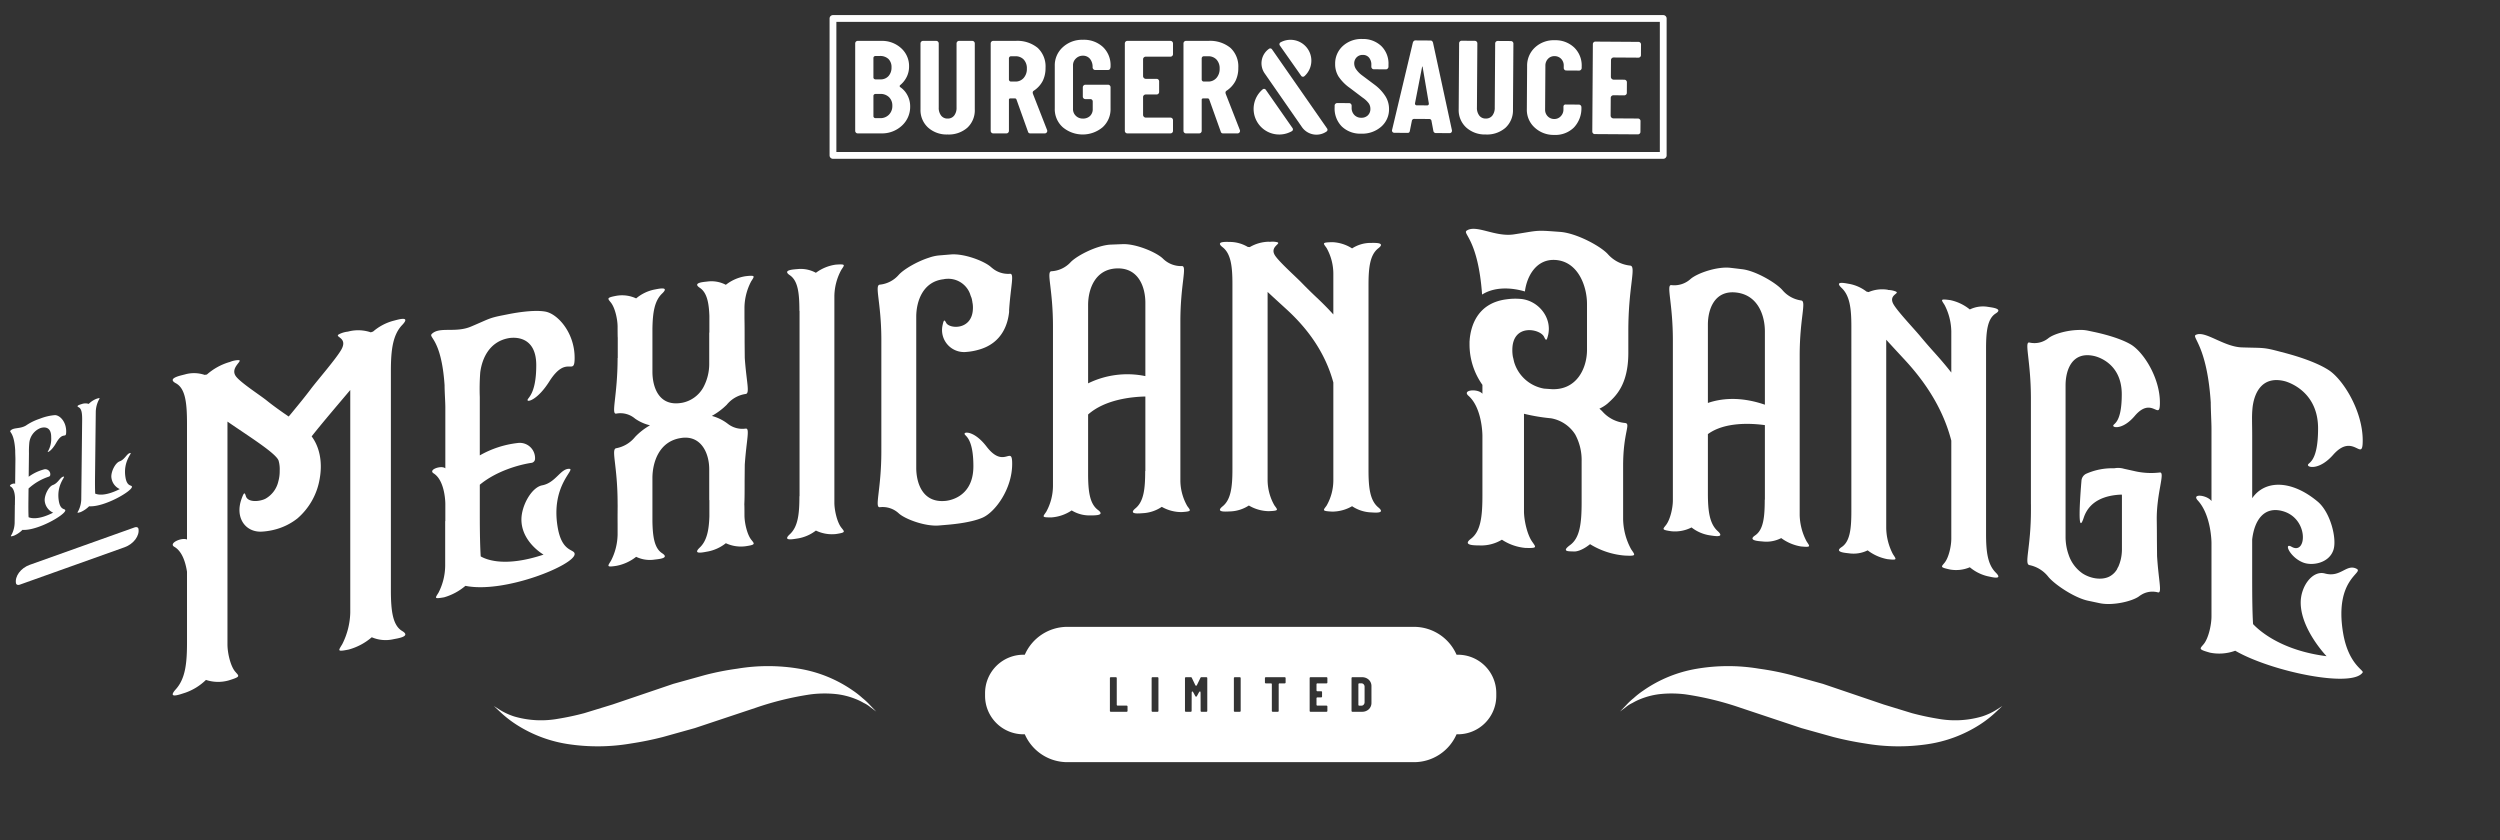 <svg xmlns="http://www.w3.org/2000/svg" viewBox="0 0 688.643 231.385"><rect x="0" y="0" width="688.643" height="231.385" fill="#333333" stroke="none"/><defs><style>.a{fill:none;}.b{fill:#fff;}</style></defs><rect class="a" width="688.643" height="231.385"/><path class="b" d="M136.036,194.472l1.563,1a17.838,17.838,0,0,0,4.042,1.883,26.351,26.351,0,0,0,12.067.64,73.748,73.748,0,0,0,7.223-1.547l7.78-2.385,16.759-5.69c2.941-.818,5.883-1.637,8.778-2.441a76.217,76.217,0,0,1,8.835-1.739,51.515,51.515,0,0,1,17.188.031,36.231,36.231,0,0,1,14.606,5.953,23.3,23.3,0,0,1,2.7,2.114,17.4,17.4,0,0,1,2.06,1.926l1.72,1.783-1.613-1.21a8.377,8.377,0,0,0-1.832-1.162,16.119,16.119,0,0,0-2.329-1.123,20.52,20.52,0,0,0-5.676-1.355,30.63,30.63,0,0,0-6.608.118,84.176,84.176,0,0,0-15.106,3.688l-16.794,5.6-8.771,2.45a87.873,87.873,0,0,1-8.806,1.792,54.332,54.332,0,0,1-17.067.211A36.425,36.425,0,0,1,142.4,199.7a30.927,30.927,0,0,1-4.675-3.64Z"/><path class="b" d="M551.561,194.472l-1.562,1a17.838,17.838,0,0,1-4.042,1.883,26.351,26.351,0,0,1-12.067.64,73.686,73.686,0,0,1-7.223-1.547l-7.781-2.385c-5.348-1.816-11.053-3.754-16.758-5.69-2.941-.818-5.883-1.637-8.778-2.441a76.192,76.192,0,0,0-8.836-1.739,51.51,51.51,0,0,0-17.187.031,36.231,36.231,0,0,0-14.606,5.953,23.3,23.3,0,0,0-2.7,2.114,17.4,17.4,0,0,0-2.06,1.926l-1.72,1.783,1.613-1.21a8.377,8.377,0,0,1,1.832-1.162,16.119,16.119,0,0,1,2.329-1.123,20.512,20.512,0,0,1,5.676-1.355,30.631,30.631,0,0,1,6.608.118,84.2,84.2,0,0,1,15.106,3.688l16.794,5.6,8.77,2.45a87.988,87.988,0,0,0,8.806,1.792,54.338,54.338,0,0,0,17.068.211A36.426,36.426,0,0,0,545.2,199.7a30.927,30.927,0,0,0,4.675-3.64Z"/><path class="b" d="M374.99,188.225h-.532a.248.248,0,0,0-.281.28v5.6a.248.248,0,0,0,.281.28h.532a.83.83,0,0,0,.644-.28,1,1,0,0,0,.251-.687V189.2a.977.977,0,0,0-.251-.7A.824.824,0,0,0,374.99,188.225Z"/><path class="b" d="M401.617,180.348h-.4a12.791,12.791,0,0,0-11.686-7.676H293.976a12.792,12.792,0,0,0-11.686,7.676h-.4A10.577,10.577,0,0,0,271.345,190.9v.82a10.577,10.577,0,0,0,10.545,10.546h.4a12.792,12.792,0,0,0,11.686,7.676h95.555a12.791,12.791,0,0,0,11.686-7.676h.4a10.577,10.577,0,0,0,10.546-10.546v-.82A10.577,10.577,0,0,0,401.617,180.348ZM310.59,195.784a.247.247,0,0,1-.28.28h-4.3a.247.247,0,0,1-.28-.28v-8.96a.247.247,0,0,1,.28-.279h1.33a.247.247,0,0,1,.28.279v7.267a.247.247,0,0,0,.28.279h2.408a.248.248,0,0,1,.28.28Zm8.511,0a.246.246,0,0,1-.28.28h-1.315a.248.248,0,0,1-.281-.28v-8.96a.248.248,0,0,1,.281-.279h1.315a.247.247,0,0,1,.28.279Zm13.454,0a.246.246,0,0,1-.279.28H331a.248.248,0,0,1-.281-.28l-.013-4.8c0-.326-.047-.5-.14-.525s-.22.106-.378.386l-.476.868c-.075.13-.155.195-.239.195s-.163-.065-.237-.195l-.462-.855q-.238-.433-.378-.391c-.094.027-.14.2-.14.531l-.014,4.788a.247.247,0,0,1-.28.28H326.69a.247.247,0,0,1-.28-.28v-8.96a.247.247,0,0,1,.28-.279h1.358a.243.243,0,0,1,.238.153l.937,1.96c.076.159.16.238.252.238s.178-.079.252-.238l.952-1.96a.244.244,0,0,1,.239-.153h1.358a.246.246,0,0,1,.279.279Zm9.2,0a.247.247,0,0,1-.281.28h-1.315a.247.247,0,0,1-.28-.28v-8.96a.247.247,0,0,1,.28-.279h1.315a.247.247,0,0,1,.281.279Zm12.376-7.826a.247.247,0,0,1-.28.28h-1.344a.248.248,0,0,0-.28.281v7.265a.247.247,0,0,1-.28.28h-1.33a.247.247,0,0,1-.28-.28v-7.265a.248.248,0,0,0-.28-.281h-1.344a.247.247,0,0,1-.28-.28v-1.134a.247.247,0,0,1,.28-.279h5.138a.247.247,0,0,1,.28.279Zm11.507,0a.247.247,0,0,1-.28.28h-2.435a.249.249,0,0,0-.281.281v1.61a.248.248,0,0,0,.281.279h.965a.248.248,0,0,1,.281.28v1.134a.249.249,0,0,1-.281.281h-.965a.248.248,0,0,0-.281.28v1.708a.248.248,0,0,0,.281.279h2.435a.248.248,0,0,1,.28.28v1.134a.247.247,0,0,1-.28.28h-4.325a.246.246,0,0,1-.28-.28v-8.96a.247.247,0,0,1,.28-.279h4.325a.247.247,0,0,1,.28.279Zm12.139,5.587a2.382,2.382,0,0,1-.728,1.819,2.645,2.645,0,0,1-1.89.7h-2.59a.247.247,0,0,1-.28-.28v-8.96a.247.247,0,0,1,.28-.279h2.59a2.649,2.649,0,0,1,1.89.7,2.4,2.4,0,0,1,.728,1.834Z"/><path class="b" d="M8.183,155.59l28.951-10.336c.45-.161.921-.014,1,.365.383,1.935-1.331,4.239-3.809,5.123L5.408,161.065c-.488.174-.926-.008-1-.365C4.027,158.763,5.705,156.475,8.183,155.59Z"/><path class="b" d="M7.118,117.236a15.059,15.059,0,0,1,3.373-1.732l.637-.226a14.331,14.331,0,0,1,4.016-.93c1.334.023,3.12,1.8,3.089,4.571-.024,2.153-.826-.3-2.752,3.075-1.213,2.128-2.276,2.639-2.356,2.468a6.9,6.9,0,0,0,.974-4.038c.041-3.69-3-2.491-3-2.491a4.93,4.93,0,0,0-3.042,4.225,24.508,24.508,0,0,0-.079,2.722L7.9,131.324a12.429,12.429,0,0,1,4.075-1.982,1.384,1.384,0,0,1,1.873,1.447.547.547,0,0,1-.365.5,15.362,15.362,0,0,0-5.62,3.279l-.016,1.452-.02,1.854c-.024,2.037-.008,3.511.046,4.59.615.28,2.627.846,6.768-1.244a3.962,3.962,0,0,1-2.337-3.491c.018-1.536,1.133-3.731,2.277-4.137,1.455-.517,1.994-2.207,2.94-2.31.733-.095-2.076,2.186-1.313,6.737.442,2.67,1.785,1.992,1.778,2.576-.015,1.221-7.616,5.638-11.8,5.363A7.491,7.491,0,0,1,3.88,147.54l-.016.006c-1.111.345-.963.227-.581-.442a7.528,7.528,0,0,0,.75-3.044l.056-4.942.017-.006.01-.969.011-.951s.029-2.555-1.234-3.187c-.615-.33.891-1.049,1.278-.721l.076-6.744c.006-.6-.063-1.675-.055-2.426-.283-5.137-1.734-5.021-1.306-5.489C3.744,117.688,5.414,118.208,7.118,117.236Z"/><path class="b" d="M30.664,131.226c.017-1.537,1.132-3.73,2.292-4.143,1.455-.518,1.979-2.2,2.924-2.3.734-.095-2.076,2.185-1.312,6.737.441,2.671,1.783,1.993,1.777,2.577-.014,1.22-7.616,5.637-11.8,5.362a7.521,7.521,0,0,1-2.313,1.587l-.017.007c-1.11.344-.946.221-.581-.442a7.48,7.48,0,0,0,.75-2.978l.244-21.756c.023-1.953-.109-3.287-.984-3.708-.874-.405.529-.754.857-.87a3.018,3.018,0,0,1,1.938-.042,6.285,6.285,0,0,1,2.115-1.4l.016-.006c1.111-.346.947-.222.581.44a7.61,7.61,0,0,0-.767,3.052l-.006.551-.2,17.4c-.024,2.087-.007,3.577.046,4.673.615.279,2.627.844,6.77-1.244A3.963,3.963,0,0,1,30.664,131.226Z"/><path class="b" d="M51.51,148.621V116.675c0-5.748-.452-9.7-3.079-11.11s1.518-2.145,2.545-2.439a9.107,9.107,0,0,1,5.383.138c.247-.028.412-.074.618-.089A16.455,16.455,0,0,1,62.983,99.8l.042-.012.288-.079a6.609,6.609,0,0,1,2.348-.515c1.565.033-2.514,2.112-.618,4.542,1.391,1.783,6.636,5.147,8.409,6.579,1.553,1.254,3.177,2.415,4.828,3.571.414.268.827.578,1.24.847.413-.482.867-1.014,1.239-1.485,1.653-2.006,3.3-4.014,4.836-6.057,1.769-2.36,7.04-8.408,8.441-10.913,1.907-3.41-2.154-3.392-.621-4.222a7.23,7.23,0,0,1,2.4-.707l.249-.06.041-.01a10.819,10.819,0,0,1,6.051.271c.207-.091.415-.14.621-.229a14.165,14.165,0,0,1,5.478-2.932c1-.227,5.172-1.634,2.532,1.132-2.617,2.74-3.114,6.956-3.114,12.7v60.309c0,5.748.5,9.732,3.114,11.287,2.638,1.57-1.537,2.056-2.532,2.283a9.654,9.654,0,0,1-5.85-.563,16.323,16.323,0,0,1-6.3,3.37l-.041.01c-3.355.682-2.865.332-1.782-1.486a20.248,20.248,0,0,0,2.2-8.651v-61.35c-3.479,4.126-7.7,9.039-10.636,12.774,2.15,2.876,3.032,7,2.232,11.562a18.412,18.412,0,0,1-6.159,11.047,16.762,16.762,0,0,1-5.823,2.958,18.264,18.264,0,0,1-3.755.654c-4.62.388-7.707-3.723-5.813-8.983.7-1.94.873-1.856,1.195-.781.541,1.8,3.714,1.539,5.361.737a7.336,7.336,0,0,0,3.589-4.814,10.332,10.332,0,0,0,.372-2.928,8.685,8.685,0,0,0-.288-2.716c-.572-2.011-8.459-6.9-14.1-10.81q0,30.675,0,61.35c0,2.374.821,6,2.141,7.537,1.1,1.278,1.564,1.36-1.771,2.4l-.042.012a10.663,10.663,0,0,1-6.253-.14,15.48,15.48,0,0,1-5.754,3.547c-1.027.294-5.173,1.949-2.545-.976s3.079-7.132,3.079-12.88V157.492c-.37-2.393-1.261-5.6-3.49-6.867C46.3,149.645,50.072,147.949,51.51,148.621Z"/><path class="b" d="M129.744,89.957c4.949-2.09,4.915-2.346,8.585-3.076l1.626-.322c1-.2,6.811-1.351,10.267-.725,3.409.618,8.064,5.808,8.064,12.722,0,5.374-2.133-1.125-6.978,6.526-3.049,4.816-5.764,5.67-5.971,5.21-.293-.648,2.38-1.245,2.379-9.7,0-9.2-7.761-7.411-7.761-7.411-5.129,1.013-7.163,5.488-7.67,9.414a60.85,60.85,0,0,0-.124,6.773v16.076a27.227,27.227,0,0,1,10.38-3.407,4.215,4.215,0,0,1,4.842,4.358,1.135,1.135,0,0,1-.918,1.091c-3.2.459-9.639,2.167-14.3,6.039v8.247c0,5.081.083,8.771.249,11.486,1.583.925,6.745,3.044,17.311-.483,0,0-6.095-3.459-6.095-9.665,0-3.833,2.8-8.872,5.719-9.422,3.717-.7,5.076-4.666,7.478-4.546,1.863.092-5.253,4.595-3.176,16.282,1.217,6.85,4.64,5.736,4.639,7.194,0,3.041-19.382,10.937-30.082,8.756a15.879,15.879,0,0,1-5.868,3.158l-.042.009c-2.828.482-2.441.235-1.5-1.3a16.585,16.585,0,0,0,1.83-7.349V143.561l.042-.009v-4.789s0-6.377-3.244-8.38c-1.58-1.03,2.246-2.318,3.244-1.366V112.191c0-1.5-.208-4.2-.208-6.079-.874-12.931-4.575-13.128-3.494-14.155C121.13,89.9,125.432,91.779,129.744,89.957Z"/><path class="b" d="M168.281,83.357c-.926-1.165-1.291-1.347,1.507-1.88a9.152,9.152,0,0,1,5.443.721,11.292,11.292,0,0,1,4.945-2.42c.881-.14,4.478-1.08,2.223,1.067-2.138,2.034-2.6,5.282-2.683,9.669v12c.042,4.283,1.843,9.4,7.841,8.486l.336-.051a8.557,8.557,0,0,0,5.791-4.15,13.606,13.606,0,0,0,1.678-6.7V91.682c0-.041.043-.09.043-.131v-4.5c-.126-3.771-.722-6.511-2.645-7.778-2.228-1.467,1.343-1.613,2.182-1.734a8.546,8.546,0,0,1,5,.913,11.719,11.719,0,0,1,5.421-2.368c2.831-.32,2.489-.039,1.554,1.416a15.941,15.941,0,0,0-1.848,7.2v3c.042,1.577.042,3.66.042,6.451,0,.208.041,4.284.041,4.45.463,6.685,1.471,9.757.253,9.921a8.185,8.185,0,0,0-4.789,2.487,4.853,4.853,0,0,0-.421.477,18.718,18.718,0,0,1-4.115,3.08,12.651,12.651,0,0,1,4.115,1.958c.126.108.295.209.421.317a6.472,6.472,0,0,0,4.789,1.218c1.218-.164.21,3.137-.252,9.947,0,.167-.042,4.3-.042,4.462,0,2.791,0,4.915-.085,6.509.043-.006.043,2.992.043,2.992,0,2,.711,5.221,1.848,6.667.945,1.2,1.311,1.405-1.512,1.826a9.774,9.774,0,0,1-5.463-.832,11.43,11.43,0,0,1-5,2.293c-.84.121-4.449,1.055-2.183-1.1,1.921-1.825,2.519-4.7,2.645-8.547v-4.458c0-.083-.043-.118-.043-.16V129.25c0-4.5-2.267-9.263-7.469-8.642l-.336.051c-6,.91-7.8,6.625-7.841,10.921v12.037c.083,4.318.557,7.406,2.683,8.782,2.261,1.463-1.342,1.625-2.223,1.765a8.651,8.651,0,0,1-4.944-.786,12.565,12.565,0,0,1-5.4,2.478c-2.842.439-2.493.131-1.549-1.362a16.319,16.319,0,0,0,1.842-7.225v-3c-.022-1.614.012-4.916.012-4.916s-.012-.707-.012-.749c0-10.371-1.884-14.885-.376-15.139a8.687,8.687,0,0,0,5.192-3.111,18.058,18.058,0,0,1,4.106-3.2,12.017,12.017,0,0,1-4.106-1.834,6.2,6.2,0,0,0-5.192-1.387c-1.508.254.376-4.937.375-15.308a.051.051,0,0,0,.043-.048V92.993c-.043.007-.043-2.991-.043-2.991C170.122,87.96,169.416,84.785,168.281,83.357Z"/><path class="b" d="M220.242,136.7V85.638l-.042,0c0-4.873-.383-8.311-2.651-9.839-2.248-1.515,1.347-1.582,2.188-1.684a8.72,8.72,0,0,1,5.008,1.029,11.923,11.923,0,0,1,5.432-2.243l.042-.005c2.863-.194,2.445.031,1.516,1.457a15.577,15.577,0,0,0-1.9,7.166v57.1c.042,2.036.746,5.214,1.9,6.7.93,1.206,1.348,1.348-1.516,1.792l-.042,0a10.121,10.121,0,0,1-5.432-.964,11.172,11.172,0,0,1-5.008,2.178c-.841.1-4.438.923-2.188-1.148,2.272-2.091,2.652-5.613,2.652-10.487Z"/><path class="b" d="M242.774,122.848V93.36c-.043-10.2-1.94-14.8-.422-14.952a7.955,7.955,0,0,0,5.227-2.717c1.393-1.53,5.061-3.682,8.351-4.72a11.2,11.2,0,0,1,2.7-.608l1.645-.138,1.647-.136c3.672-.3,9.245,1.822,11.061,3.483.127.116.3.229.422.345a6.807,6.807,0,0,0,4.814,1.5c1.225-.082.212,3.193-.253,9.972v.541c-.3,2.894-1.648,8.587-8.487,10.431a16.333,16.333,0,0,1-3.251.581,6.066,6.066,0,0,1-6.585-7.38c.337-1.57.507-1.542.971-.665.843,1.763,7.387,2.161,7.387-4.128a6.451,6.451,0,0,0-.17-1.611.589.589,0,0,0-.042-.288,4.322,4.322,0,0,0-.21-.9c-.062-.152-.154-.377-.212-.526a4.124,4.124,0,0,0-.169-.487v-.041a6.42,6.42,0,0,0-6.585-4.1,3.843,3.843,0,0,0-.675.1c-5.781.65-7.552,6.156-7.552,10.363,0,4.581,0,8.413,0,8.413v33.279c.041,4.286,1.855,9.521,7.888,9.018.043,0,7.852-.335,7.853-9.54,0-8.455-2.7-8.331-2.407-9.061.209-.514,2.955-.4,6.038,3.626,4.9,6.392,7.053-.615,7.053,4.758,0,6.956-4.7,13.3-8.152,14.815-3.471,1.522-9.329,1.935-10.385,2.023-.632.053-1.054.088-1.645.139-3.713.315-9.239-1.7-11.052-3.336a6.522,6.522,0,0,0-5.227-1.7c-1.518.152.422-4.914.422-15.286v-1.582Z"/><path class="b" d="M315.5,129.756V109.222c-3.807.081-11.122.824-15.773,4.957v16.243c0,4.874.425,8.331,2.705,10.039,2.261,1.693-1.353,1.477-2.24,1.518a9.325,9.325,0,0,1-4.988-1.38,11.456,11.456,0,0,1-5.453,1.916l-.042,0c-2.915.039-2.46-.155-1.521-1.537a14.886,14.886,0,0,0,1.86-7.02V89.853c0-10.329-1.9-15.054-.423-15.137a7.74,7.74,0,0,0,5.283-2.491c1.817-1.885,7.355-4.691,11.076-4.845l1.606-.064,1.649-.065c3.68-.14,9.263,2.227,11.081,3.966a7.071,7.071,0,0,0,5.246,2.073c1.523-.035-.423,4.883-.423,15.254v43.983a14.435,14.435,0,0,0,1.9,6.871c.934,1.289,1.353,1.466-1.523,1.658h-.043a10.852,10.852,0,0,1-5.456-1.443,10.25,10.25,0,0,1-5.033,1.737c-.846.028-4.46.53-2.2-1.342,2.282-1.889,2.663-5.38,2.663-10.252Zm0-26.156V88.23c0-1.374,0-3.04,0-4.831,0-4.29-1.861-9.7-7.909-9.461-6,.238-7.864,5.8-7.864,10.086,0,4.581,0,8.414,0,8.414V105.6A24.549,24.549,0,0,1,315.5,103.6Z"/><path class="b" d="M366.983,66.706a10.9,10.9,0,0,1,5.457,1.719,9.438,9.438,0,0,1,4.992-1.513c.887.022,4.479-.259,2.241,1.474-2.283,1.767-2.707,5.22-2.707,10.093v51.063c0,4.873.424,8.343,2.707,10.231,2.239,1.851-1.354,1.381-2.241,1.359a10.12,10.12,0,0,1-4.992-1.694,10.929,10.929,0,0,1-5.457,1.488h-.043c-2.919-.168-2.476-.329-1.523-1.645a14.066,14.066,0,0,0,1.862-6.888V105.361c-2.116-7.778-6.559-14.256-12.481-19.776-1.862-1.714-3.766-3.425-5.628-5.171v51.854a14.206,14.206,0,0,0,1.862,6.913c.953,1.33,1.354,1.5-1.523,1.625h-.043a11.071,11.071,0,0,1-5.458-1.563,10.045,10.045,0,0,1-5.034,1.626c-.846.009-4.463.433-2.2-1.391,2.281-1.838,2.708-5.32,2.708-10.193q0-25.531,0-51.063c0-4.874-.427-8.351-2.707-10.131-2.262-1.765,1.354-1.433,2.2-1.442a9.7,9.7,0,0,1,4.739,1.375c.169,0,.338.039.55.038a10.784,10.784,0,0,1,5.2-1.476h.043a.381.381,0,0,1,.211.041,5.715,5.715,0,0,1,2.074.083c1.354.377-2.2,1.221-.551,3.707,1.217,1.831,5.781,5.89,7.32,7.483,1.355,1.4,2.794,2.812,4.189,4.119,1.437,1.347,3.088,3,4.527,4.6V75.291a14.562,14.562,0,0,0-1.862-6.983c-.939-1.34-1.4-1.521,1.523-1.6Z"/><path class="b" d="M408.251,81.141c-1.1-15.344-5.5-16.771-4.227-17.625,2.621-1.746,7.8,1.831,12.974,1.047,5.937-.9,5.874-1.177,10.265-.868l.592.042,1.352.1.549.04c4.391.319,10.953,3.806,13.085,6.071a9.563,9.563,0,0,0,6.2,3.21c1.772.16-.506,5.7-.507,17.947v6.081c0,8.871-3.543,12.012-5.695,13.953a9.876,9.876,0,0,1-2.279,1.434,8.352,8.352,0,0,1,.844.779,9.472,9.472,0,0,0,6.16,3.155c1.814.162-.464,2.333-.464,11.829v14.619a17.915,17.915,0,0,0,2.2,8.319c1.126,1.684,1.6,1.932-1.773,1.756l-.042,0a21.447,21.447,0,0,1-9.494-3.136s-2.533,2.171-4.6,2.014c-1.014-.077-3.545.171-.887-1.775,2.683-1.965,3.167-6,3.167-11.752,0-4.532,0-6.8,0-11.329a14.763,14.763,0,0,0-1.774-7.384,9.9,9.9,0,0,0-6.671-4.447,51.452,51.452,0,0,1-7.434-1.248V140.83c0,2.375.842,6.317,2.2,8.3,1.128,1.655,1.605,1.892-1.774,1.8l-.042,0a14.01,14.01,0,0,1-6.465-2.268,11.041,11.041,0,0,1-5.917,1.59c-1.014-.053-5.281.172-2.62-1.842,2.686-2.032,3.169-6.084,3.169-11.832V119.963c0-.167-.042-7.59-3.846-10.942-1.9-1.677,2.663-2.033,3.846-.553v-2.457a19.206,19.206,0,0,1-3.55-11.179v-.666c0-.209.042-.414.042-.623.3-3.4,1.9-9.971,10.016-11.076a17.407,17.407,0,0,1,3.846-.141c4.817.3,8.828,4.919,7.772,9.843-.423,1.8-.591,1.75-1.14.63-1.015-2.236-8.745-3.814-8.745,3.6a10.359,10.359,0,0,0,.17,1.968c.042.085.042.21.083.3.085.381.169.76.254,1.1a10.465,10.465,0,0,0,8.238,7.281l.085.006.252.018.719.049,1.139.08c6.757.228,9.543-5.656,9.628-10.606V83.721c0-4.874-2.441-11.7-8.7-12.111-5.179-.34-7.856,4.34-8.405,8.677C416.07,79.117,411.59,79.027,408.251,81.141Z"/><path class="b" d="M486.151,137.636V117.1c-3.786-.517-11.067-.923-15.7,2.479,0,6.5,0,9.746,0,16.244,0,4.873.422,8.4,2.695,10.463,2.253,2.05-1.348,1.265-2.231,1.167a10.838,10.838,0,0,1-4.971-2.165,10.008,10.008,0,0,1-5.437,1.06l-.042,0c-2.907-.42-2.45-.546-1.517-1.777,1.144-1.509,1.855-4.687,1.855-6.727V93.735c0-10.328-1.9-15.352-.421-15.2a6.651,6.651,0,0,0,5.267-1.661c1.811-1.6,7.33-3.536,11.033-3.1l1.6.187,1.641.2c3.663.438,9.214,3.68,11.021,5.706a8.3,8.3,0,0,0,5.213,2.9c1.512.2-.421,4.817-.421,15.188v43.983a16.286,16.286,0,0,0,1.892,7.169c.929,1.438,1.345,1.679-1.513,1.42l-.043-.006a12.539,12.539,0,0,1-5.422-2.3,8.938,8.938,0,0,1-5,.946c-.841-.1-4.435-.171-2.187-1.687,2.267-1.53,2.649-4.962,2.649-9.834Zm0-26.156V91.28c0-4.29-1.85-9.993-7.869-10.7-5.977-.7-7.831,4.561-7.831,8.851,0,4.581,0,8.413,0,8.413V111C473.82,109.834,479.168,109.064,486.151,111.48Z"/><path class="b" d="M537.207,82.668a12.675,12.675,0,0,1,5.395,2.576,8.246,8.246,0,0,1,4.932-.729c.877.161,4.423.444,2.214,1.825-2.254,1.409-2.674,4.8-2.674,9.669v51.063c0,4.873.419,8.408,2.674,10.655,2.211,2.2-1.337,1.169-2.214,1.008a11.851,11.851,0,0,1-4.932-2.478,9.681,9.681,0,0,1-5.395.632l-.042-.008c-2.887-.626-2.447-.72-1.506-1.885,1.133-1.4,1.841-4.554,1.841-6.595V121.37c-2.093-8.111-6.486-15.286-12.351-21.735-1.844-2.007-3.729-4.016-5.574-6.054v51.853a16.039,16.039,0,0,0,1.844,7.206c.946,1.481,1.342,1.709-1.508,1.385l-.043-.006a12.807,12.807,0,0,1-5.409-2.42,8.786,8.786,0,0,1-4.993.836c-.839-.124-4.425-.269-2.182-1.736,2.261-1.479,2.686-4.9,2.686-9.769V89.868c0-4.874-.421-8.416-2.686-10.556-2.246-2.122,1.343-1.221,2.182-1.1a11.171,11.171,0,0,1,4.7,2.119c.168.025.335.092.546.124a9.605,9.605,0,0,1,5.157-.659l.043.006a.43.43,0,0,1,.209.074,5.922,5.922,0,0,1,2.054.41c1.342.589-2.183.874-.546,3.62,1.207,2.024,5.724,6.795,7.25,8.632,1.342,1.617,2.761,3.247,4.145,4.777,1.424,1.575,3.054,3.48,4.477,5.309V91.3a16.431,16.431,0,0,0-1.841-7.275c-.932-1.492-1.381-1.74,1.506-1.364Z"/><path class="b" d="M559.428,138.914V109.426c-.042-10.17-1.877-15.359-.417-15.074a6.113,6.113,0,0,0,5.213-1.179c1.373-1.118,5-2.2,8.249-2.275a9.977,9.977,0,0,1,2.664.184l1.582.334c1.04.221,6.787,1.438,10.229,3.471,3.424,2.022,8.014,9.1,8.014,16.016,0,5.372-2.115-2-6.934,3.675-3.033,3.571-5.725,3.3-5.9,2.782-.26-.757,2.327-.283,2.327-8.738,0-9.164-7.652-10.566-7.735-10.584-5.95-1.262-7.745,3.842-7.745,8.132v41.692a14.725,14.725,0,0,0,.833,4.919,10.1,10.1,0,0,0,3.832,5.168c2.278,1.48,5.327,1.917,7.407.867a5.325,5.325,0,0,0,1.5-1.174,6.5,6.5,0,0,0,.582-.79,5.445,5.445,0,0,1,.417-.825s.332-.844.373-1c.083-.273.167-.546.249-.862a12.608,12.608,0,0,0,.334-3.05V136.537c0-.125-.043-.218-.043-.3-4.447.148-8.919,1.632-10.482,6.373-1.843,5.591-.958-6.115-.624-10.168a2.308,2.308,0,0,1,1.29-1.938,17.671,17.671,0,0,1,7.738-1.51,5.692,5.692,0,0,1,2.661.125c.366.087.747.165,1.121.248.5.11,1.043.236,1.579.35a20.271,20.271,0,0,0,7.225.43c1.511-.085-.98,5.741-.872,13.21.021,1.406.041,3.175.041,5.341,0,.167.043,4.3.043,4.466.415,6.843,1.451,10.288.248,10.012a5.835,5.835,0,0,0-4.732.756,3.029,3.029,0,0,0-.458.315c-1.785,1.348-7.229,2.686-10.891,1.9l-3.2-.68c-3.662-.771-9.119-4.4-10.913-6.572a8.854,8.854,0,0,0-5.213-3.236c-1.5-.293.417-4.792.417-15.163v-1.583Z"/><path class="b" d="M608.968,110.85c-1.035-15.746-5.384-18-4.1-18.61,2.527-1.268,7.6,3.275,12.662,3.452,5.808.2,5.786-.071,10.035,1.047.76.2,1.139.3,1.9.5,1.773.47,8.125,2.2,11.988,4.706,3.964,2.569,9.373,11.221,9.373,19.386,0,6.371-2.5-2.439-8.139,3.947-3.538,4.014-6.679,3.577-6.917,2.932-.335-.91,2.76-.207,2.76-10.2,0-9.912-7.705-12.577-9.065-12.98l-.207-.054c-5.816-1.414-8.173,2.7-8.751,7.053a29.288,29.288,0,0,0-.165,3.623c0,1.124.041,2.51.041,4.3v17.285c3.511-5.1,10.818-5.073,17.982.887,3.582,2.938,5.394,10.284,4.4,13.337-1.188,3.663-5.782,4.457-8.276,3.52-3.7-1.389-5.565-5.7-3.257-4.372,4.247,2.465,4.828-7.892-2.556-9.842-5.032-1.328-7.678,2.5-8.3,7.84v9.664c0,6,.041,10.38.248,13.64,1.859,1.976,7.941,7.276,20.245,8.845,0,0-7.124-7.4-7.124-14.772,0-4.5,3.256-8.953,6.672-8.011,4.362,1.2,5.93-2.75,8.717-1.3,2.167,1.125-6.15,2.637-3.739,17.518,1.419,8.761,5.823,10.434,5.424,11.036-2.91,4.388-25.24-.258-35.113-5.979a12.761,12.761,0,0,1-6.91.54l-.041-.01c-3.312-.933-2.827-1.03-1.739-2.339,1.328-1.6,2.153-5.307,2.153-7.681v-20.2s0-7.587-3.768-11.7c-1.864-2.031,2.608-1.494,3.768.165V118.106C609.175,116.4,608.968,113.058,608.968,110.85Z"/><path class="b" d="M458.149,43.744h-228.7a.936.936,0,0,1-.936-.936V5.094a.936.936,0,0,1,.936-.936h228.7a.936.936,0,0,1,.936.936V42.808A.936.936,0,0,1,458.149,43.744ZM230.385,41.872H457.213V6.03H230.385Z"/><path class="b" d="M250.71,29.287a7.015,7.015,0,0,1-2.267,5.322,8.055,8.055,0,0,1-5.752,2.136h-6.446a.649.649,0,0,1-.469-.206.689.689,0,0,1-.206-.506V11.974a.694.694,0,0,1,.206-.507.648.648,0,0,1,.469-.205h6.521a7.776,7.776,0,0,1,5.452,2,6.584,6.584,0,0,1,2.192,5.078,6.343,6.343,0,0,1-.637,2.811,6.9,6.9,0,0,1-1.8,2.286.338.338,0,0,0,0,.562,6.082,6.082,0,0,1,2,2.268A6.441,6.441,0,0,1,250.71,29.287Zm-9.481-7.42H242.5a2.872,2.872,0,0,0,2.249-.918,3.431,3.431,0,0,0,.824-2.38,3.1,3.1,0,0,0-.843-2.323,3.318,3.318,0,0,0-2.417-.824h-1.087a.678.678,0,0,0-.468.15.566.566,0,0,0-.169.449v5.246a.569.569,0,0,0,.169.45A.678.678,0,0,0,241.229,21.867Zm0,10.68h1.2a3.261,3.261,0,0,0,2.435-.955,3.361,3.361,0,0,0,.937-2.455,3.193,3.193,0,0,0-.9-2.361,3.287,3.287,0,0,0-2.435-.9h-1.237a.678.678,0,0,0-.468.15.569.569,0,0,0-.169.449v5.472a.566.566,0,0,0,.169.449A.673.673,0,0,0,241.229,32.547Z"/><path class="b" d="M261.016,32.66a2.189,2.189,0,0,0,1.817-.825,3.451,3.451,0,0,0,.656-2.211V11.974a.694.694,0,0,1,.206-.507.646.646,0,0,1,.469-.205H267.8a.7.7,0,0,1,.712.712V30.111a6.53,6.53,0,0,1-2.042,5.06,7.754,7.754,0,0,1-5.453,1.874,7.638,7.638,0,0,1-5.378-1.912,6.5,6.5,0,0,1-2.08-5.022V11.974a.691.691,0,0,1,.207-.507.644.644,0,0,1,.468-.205h3.635a.7.7,0,0,1,.712.712v17.65a3.451,3.451,0,0,0,.656,2.211A2.151,2.151,0,0,0,261.016,32.66Z"/><path class="b" d="M277.242,36.745h-3.673a.645.645,0,0,1-.468-.206.685.685,0,0,1-.206-.506V11.974a.69.69,0,0,1,.206-.507.644.644,0,0,1,.468-.205h6.184a8.821,8.821,0,0,1,6.089,1.929A6.987,6.987,0,0,1,288,18.681a7.95,7.95,0,0,1-.768,3.6,7.229,7.229,0,0,1-2.455,2.7.654.654,0,0,0-.3.394,1.294,1.294,0,0,0,.112.618l3.822,9.781a.68.68,0,0,1-.056.675.7.7,0,0,1-.618.3H283.8a.7.7,0,0,1-.394-.113.639.639,0,0,1-.243-.374l-3.11-8.7a.988.988,0,0,0-.206-.375.612.612,0,0,0-.356-.075h-1.05a.659.659,0,0,0-.431.094.511.511,0,0,0-.093.356v8.47a.693.693,0,0,1-.206.506A.651.651,0,0,1,277.242,36.745Zm1.312-14.279h1.124a2.935,2.935,0,0,0,2.3-.992,3.729,3.729,0,0,0,.881-2.568A3.5,3.5,0,0,0,282,16.414a3.037,3.037,0,0,0-2.323-.917h-1.124a.631.631,0,0,0-.469.168.688.688,0,0,0-.168.506v5.658a.583.583,0,0,0,.637.637Z"/><path class="b" d="M305.91,24.04v5.847a6.7,6.7,0,0,1-2.173,5.153,8.545,8.545,0,0,1-11,0,6.666,6.666,0,0,1-2.192-5.153V18.157A6.712,6.712,0,0,1,292.757,13a7.86,7.86,0,0,1,5.546-2.042,7.689,7.689,0,0,1,5.509,1.986,6.888,6.888,0,0,1,2.1,5.246,1.562,1.562,0,0,1-.168.824.6.6,0,0,1-.544.263h-3.56a.62.62,0,0,1-.468-.225.748.748,0,0,1-.206-.525,3.474,3.474,0,0,0-.731-2.322,2.445,2.445,0,0,0-1.967-.862,2.652,2.652,0,0,0-1.893.768,2.507,2.507,0,0,0-.806,1.892V30a2.524,2.524,0,0,0,.787,1.911,2.67,2.67,0,0,0,1.912.75,2.764,2.764,0,0,0,1.986-.712A2.564,2.564,0,0,0,301,30V27.975a.663.663,0,0,0-.187-.487.619.619,0,0,0-.45-.187h-1.387a.686.686,0,0,1-.5-.206.642.642,0,0,1-.206-.469V24.04a.658.658,0,0,1,.225-.5.707.707,0,0,1,.486-.207H305.2a.705.705,0,0,1,.712.712Z"/><path class="b" d="M323.111,33.11v2.96a.646.646,0,0,1-.206.469.69.69,0,0,1-.506.206H310.52a.646.646,0,0,1-.469-.206.689.689,0,0,1-.206-.506V11.974a.694.694,0,0,1,.206-.507.645.645,0,0,1,.469-.205H322.4a.7.7,0,0,1,.712.712v2.96a.645.645,0,0,1-.206.468.683.683,0,0,1-.506.207h-6.82a.71.71,0,0,0-.487.206.66.66,0,0,0-.225.506v4.684a.777.777,0,0,0,.712.712h3a.7.7,0,0,1,.712.712v2.923a.647.647,0,0,1-.206.469.689.689,0,0,1-.506.206h-3a.71.71,0,0,0-.487.206.659.659,0,0,0-.225.506v4.946a.774.774,0,0,0,.712.712h6.82a.705.705,0,0,1,.712.713Z"/><path class="b" d="M330.344,36.745h-3.673a.645.645,0,0,1-.468-.206.685.685,0,0,1-.206-.506V11.974a.69.69,0,0,1,.206-.507.644.644,0,0,1,.468-.205h6.184a8.821,8.821,0,0,1,6.089,1.929,6.987,6.987,0,0,1,2.155,5.49,7.95,7.95,0,0,1-.768,3.6,7.229,7.229,0,0,1-2.455,2.7.66.66,0,0,0-.3.394,1.311,1.311,0,0,0,.113.618l3.822,9.781a.68.68,0,0,1-.056.675.7.7,0,0,1-.618.3H336.9a.7.7,0,0,1-.394-.113.639.639,0,0,1-.243-.374l-3.11-8.7a.988.988,0,0,0-.206-.375.614.614,0,0,0-.356-.075h-1.05a.659.659,0,0,0-.431.094.511.511,0,0,0-.093.356v8.47a.69.69,0,0,1-.207.506A.647.647,0,0,1,330.344,36.745Zm1.312-14.279h1.124a2.935,2.935,0,0,0,2.3-.992,3.729,3.729,0,0,0,.881-2.568,3.5,3.5,0,0,0-.862-2.492,3.037,3.037,0,0,0-2.323-.917h-1.124a.631.631,0,0,0-.469.168.688.688,0,0,0-.168.506v5.658a.583.583,0,0,0,.637.637Z"/><path class="b" d="M382.62,30.011a6.32,6.32,0,0,1-2.187,4.914,7.913,7.913,0,0,1-5.5,1.894,7.332,7.332,0,0,1-5.328-1.983,7.026,7.026,0,0,1-1.97-5.3l0-.45a.658.658,0,0,1,.228-.5.709.709,0,0,1,.488-.2l3.3.021a.648.648,0,0,1,.467.21.69.69,0,0,1,.2.507l0,.524a2.743,2.743,0,0,0,.736,2.01,2.553,2.553,0,0,0,1.906.781,2.5,2.5,0,0,0,1.822-.663,2.4,2.4,0,0,0,.7-1.795,2.644,2.644,0,0,0-.44-1.5,6.7,6.7,0,0,0-1.639-1.548l-3.543-2.683a12.037,12.037,0,0,1-3.183-3.225,6.419,6.419,0,0,1-.9-3.4,6.494,6.494,0,0,1,2.131-4.969,7.565,7.565,0,0,1,5.371-1.915,7.263,7.263,0,0,1,5.215,1.946,6.758,6.758,0,0,1,1.972,5.146l0,.562a.71.71,0,0,1-.209.486.658.658,0,0,1-.507.221l-3.336-.021a.645.645,0,0,1-.467-.209.687.687,0,0,1-.2-.508l0-.449a3.015,3.015,0,0,0-.624-2.027,2.144,2.144,0,0,0-1.718-.761,2.274,2.274,0,0,0-1.71.664,2.37,2.37,0,0,0-.667,1.718,2.862,2.862,0,0,0,.552,1.615,6.99,6.99,0,0,0,1.6,1.622l3.431,2.571a12.02,12.02,0,0,1,3.015,3.2A6.563,6.563,0,0,1,382.62,30.011Z"/><path class="b" d="M399.254,36.677l-3.748-.025a.645.645,0,0,1-.449-.171.669.669,0,0,1-.222-.4l-.507-2.7a.7.7,0,0,0-.2-.451.689.689,0,0,0-.468-.153l-4.084-.026a.7.7,0,0,0-.451.147.651.651,0,0,0-.228.448l-.542,2.7a.828.828,0,0,1-.209.448.732.732,0,0,1-.469.11l-3.523-.023a.707.707,0,0,1-.6-.247.721.721,0,0,1-.07-.657l5.7-23.947a.9.9,0,0,1,.265-.43.6.6,0,0,1,.414-.165l4.2.027a.579.579,0,0,1,.43.171.976.976,0,0,1,.241.433l5.2,24.055a.736.736,0,0,1-.117.618A.665.665,0,0,1,399.254,36.677Zm-5.681-8.245-1.7-9.979c-.025-.1-.05-.151-.074-.151s-.052.051-.076.15l-1.939,9.956a.555.555,0,0,0,.091.45.494.494,0,0,0,.393.153l2.81.018a.486.486,0,0,0,.413-.147A.616.616,0,0,0,393.573,28.432Z"/><path class="b" d="M409.249,32.656a2.192,2.192,0,0,0,1.822-.812,3.451,3.451,0,0,0,.67-2.207l.115-17.65a.689.689,0,0,1,.209-.505.648.648,0,0,1,.47-.2l3.635.024a.7.7,0,0,1,.707.716l-.117,18.138a6.528,6.528,0,0,1-2.075,5.045,7.748,7.748,0,0,1-5.464,1.839,7.638,7.638,0,0,1-5.366-1.946,6.5,6.5,0,0,1-2.047-5.035l.117-18.137a.687.687,0,0,1,.209-.505.644.644,0,0,1,.47-.2l3.635.023a.7.7,0,0,1,.708.717l-.114,17.65a3.447,3.447,0,0,0,.641,2.215A2.149,2.149,0,0,0,409.249,32.656Z"/><path class="b" d="M428.136,32.779a2.366,2.366,0,0,0,1.784-.757,2.638,2.638,0,0,0,.743-1.888l0-.637a.8.8,0,0,1,.154-.561.733.733,0,0,1,.525-.147l3.561.023a.705.705,0,0,1,.707.717,7.691,7.691,0,0,1-2.06,5.59,7.279,7.279,0,0,1-5.484,2.044,7.612,7.612,0,0,1-5.346-2.039,6.567,6.567,0,0,1-2.141-5.055l.076-11.842a6.812,6.812,0,0,1,2.17-5.157,7.584,7.584,0,0,1,5.447-1.989A7.465,7.465,0,0,1,433.64,13.1a6.878,6.878,0,0,1,2.047,5.222l0,.412a.708.708,0,0,1-.209.486.659.659,0,0,1-.508.221l-3.56-.023a.644.644,0,0,1-.467-.208.687.687,0,0,1-.2-.508l0-.562a2.605,2.605,0,0,0-.719-1.934,2.461,2.461,0,0,0-1.812-.742,2.376,2.376,0,0,0-1.8.737,2.664,2.664,0,0,0-.724,1.906l-.078,12.03a2.559,2.559,0,0,0,.719,1.9A2.464,2.464,0,0,0,428.136,32.779Z"/><path class="b" d="M451.891,33.382l-.019,2.96a.65.65,0,0,1-.21.468.685.685,0,0,1-.507.2l-11.879-.076a.649.649,0,0,1-.467-.209.688.688,0,0,1-.2-.508l.156-24.058a.689.689,0,0,1,.209-.5.648.648,0,0,1,.47-.2l11.879.077a.7.7,0,0,1,.707.717l-.019,2.96a.645.645,0,0,1-.209.467.686.686,0,0,1-.507.2l-6.82-.044a.708.708,0,0,0-.489.2.662.662,0,0,0-.228.5l-.03,4.683a.777.777,0,0,0,.707.717l3,.019a.705.705,0,0,1,.707.717l-.019,2.923a.645.645,0,0,1-.209.467.686.686,0,0,1-.507.2l-3-.02a.712.712,0,0,0-.488.2.656.656,0,0,0-.228.5l-.032,4.947a.775.775,0,0,0,.707.716l6.82.044a.705.705,0,0,1,.708.717Z"/><path class="b" d="M356.04,35.289a.58.58,0,0,1-.167.832A7.052,7.052,0,0,1,347.835,24.6a.579.579,0,0,1,.838.131Z"/><path class="b" d="M352.538,12.523a.6.6,0,0,1,.219-.874,5.744,5.744,0,0,1,6.564,9.328.6.6,0,0,1-.9-.089Z"/><path class="b" d="M365.42,36.217h0a.584.584,0,0,0,.144-.812L350.379,13.582a.584.584,0,0,0-.812-.144h0a4.872,4.872,0,0,0-1.2,6.785l10.27,14.793A4.871,4.871,0,0,0,365.42,36.217Z"/></svg>
